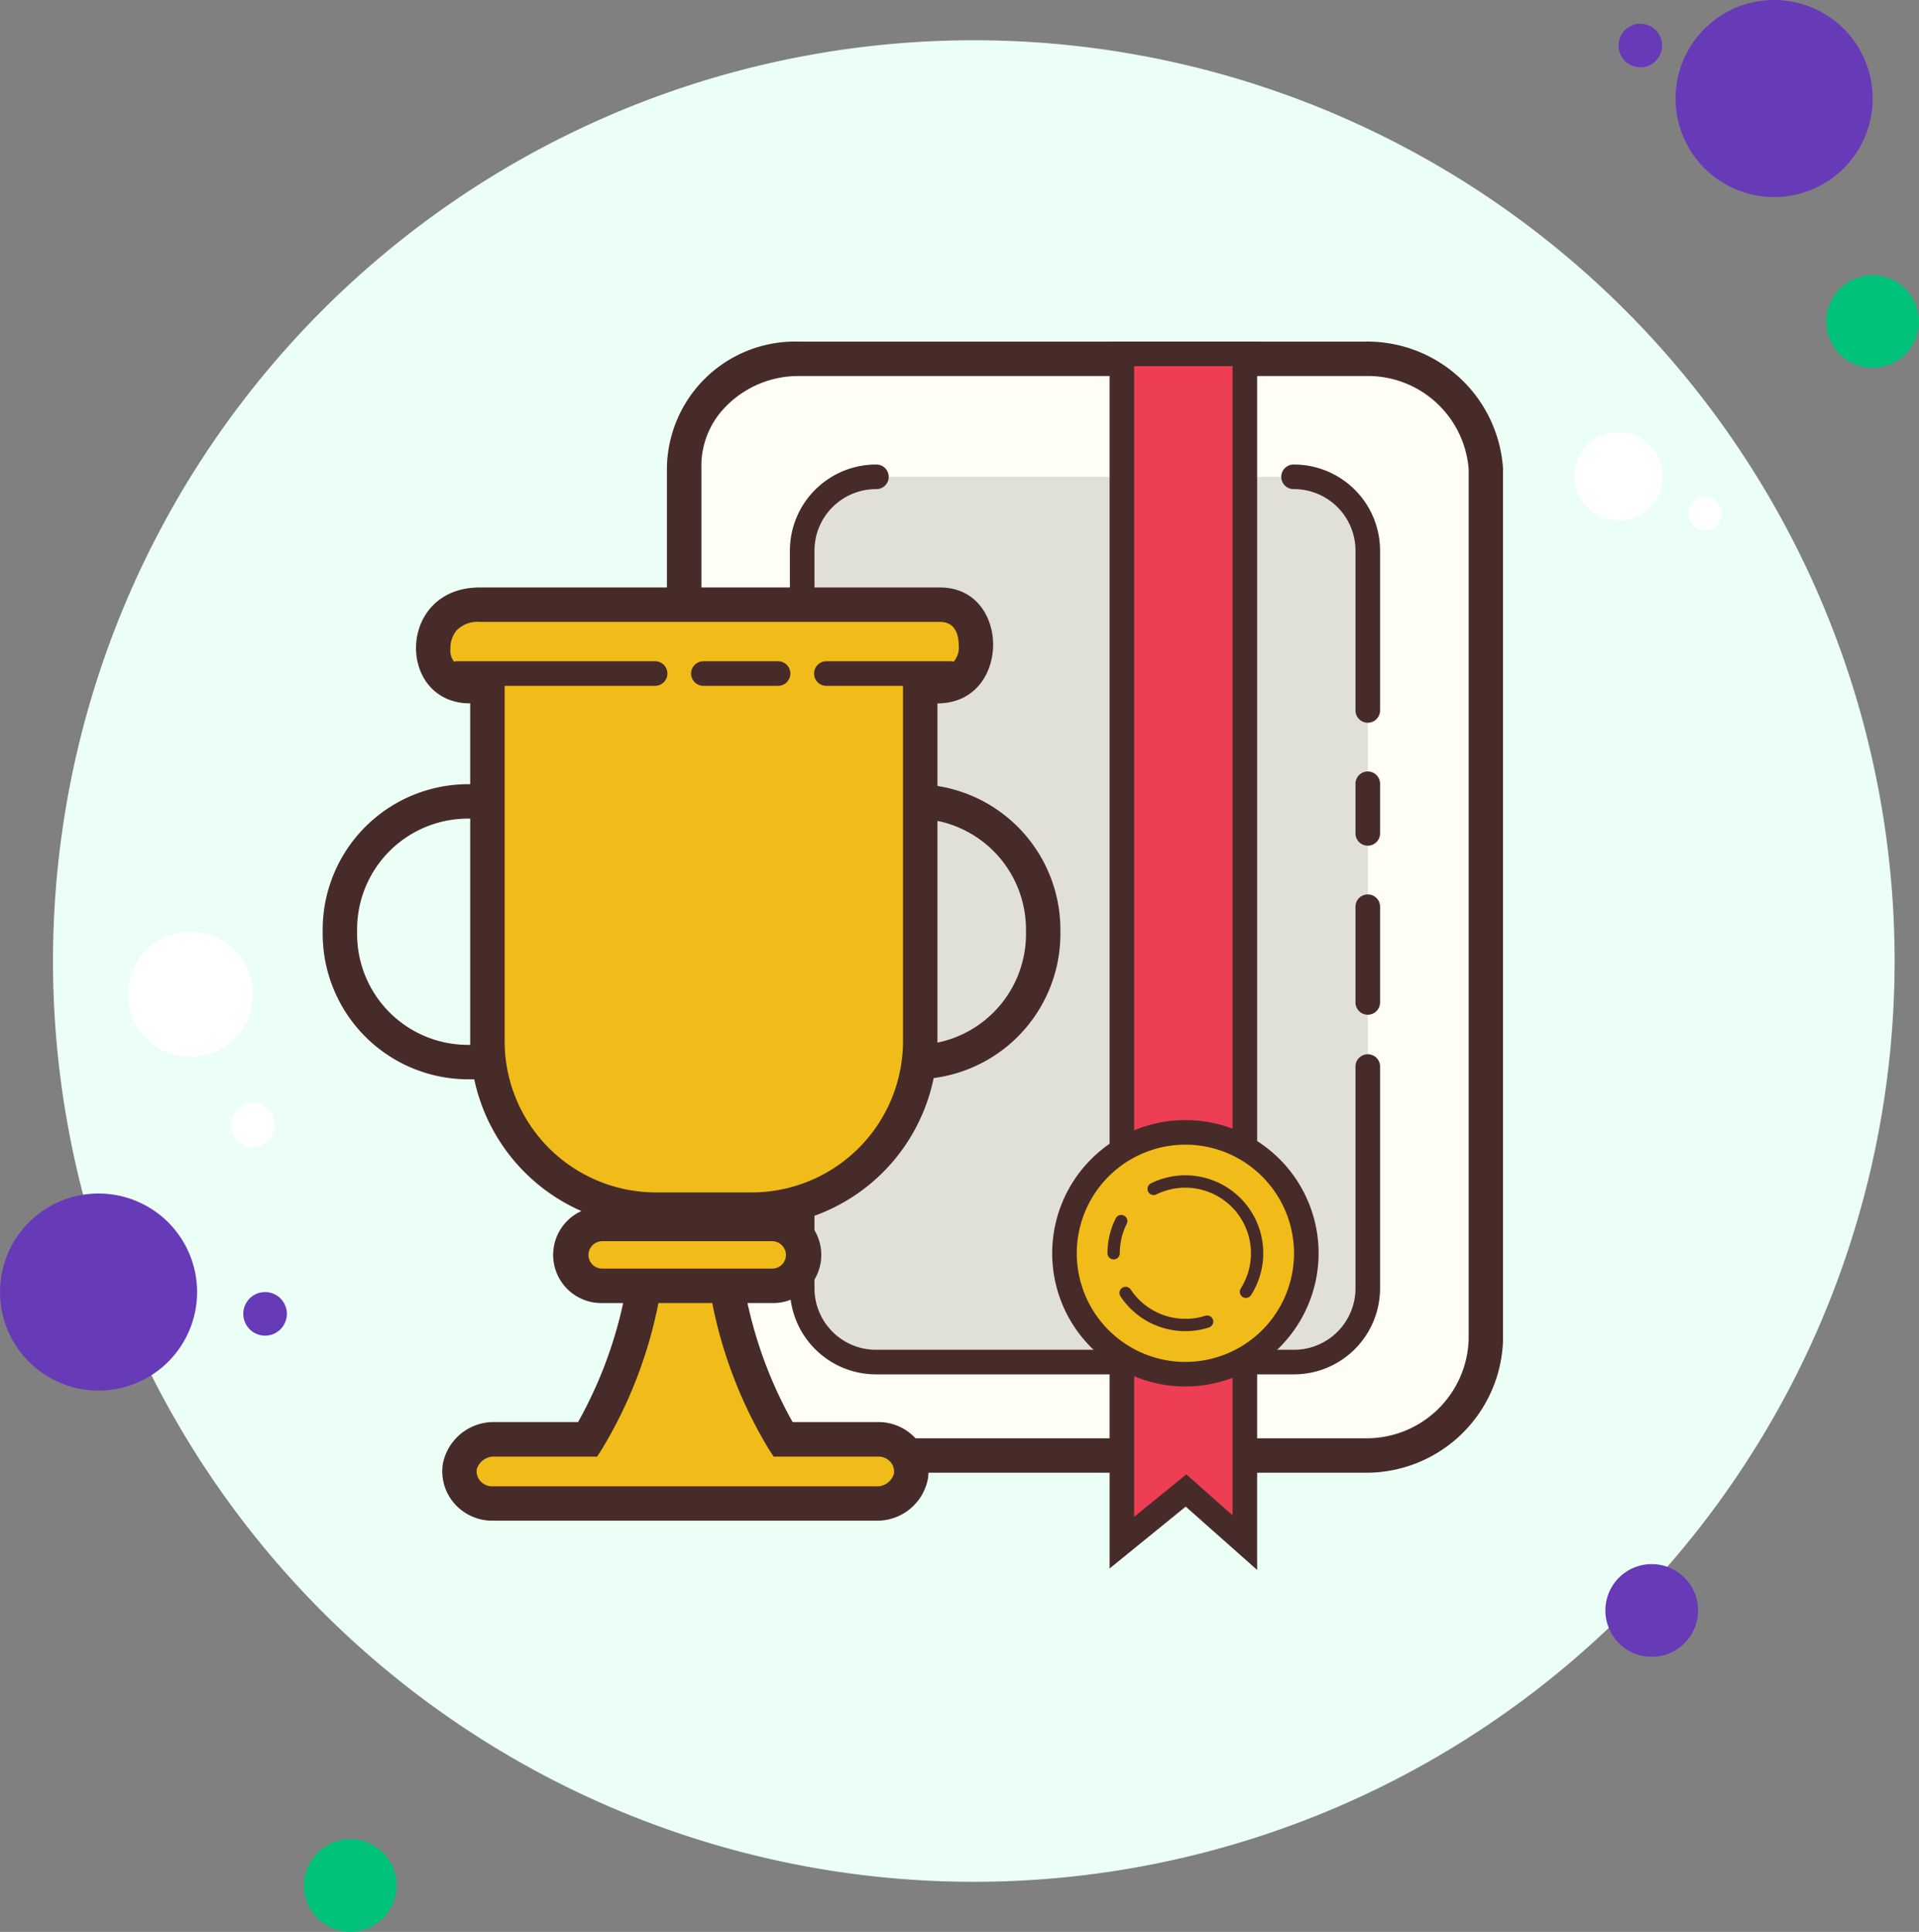 <svg xmlns="http://www.w3.org/2000/svg" width="119.197" height="120" viewBox="0 0 119.197 120"><rect x="0" y="0" width="119.197" height="120" fill="#808080" stroke="none"/><defs><style>.a{fill:#ebfff7;}.b{fill:#fff;}.c{fill:#673ab7;}.d{fill:#00c379;}.e{fill:#fffef4;}.f{fill:#472b29;}.g{fill:#e1e0d8;}.h{fill:#ee3e54;}.i{fill:#f1bc19;}</style></defs><g transform="translate(-9.878 -11.109)"><path class="a" d="M69.228,12.746a57.195,57.195,0,1,0,57.195,57.195A57.195,57.195,0,0,0,69.228,12.746Z" transform="translate(1.137 0.863)"/><path class="b" d="M20.63,68.99a1.353,1.353,0,1,0,1.353,1.353A1.353,1.353,0,0,0,20.63,68.99Zm90.2-37.68a1.045,1.045,0,1,0,1.045,1.045,1.045,1.045,0,0,0-1.045-1.045Z" transform="translate(4.957 10.655)"/><path class="c" d="M106.547,12.585a1.353,1.353,0,1,0,1.353,1.353,1.353,1.353,0,0,0-1.353-1.353ZM21.125,91.367a1.353,1.353,0,1,0,1.353,1.353A1.353,1.353,0,0,0,21.125,91.367Zm93.733-80.258a6.12,6.12,0,1,0,6.12,6.12,6.12,6.12,0,0,0-6.12-6.12Z" transform="translate(5.218 0)"/><path class="d" d="M87.025,22.3A2.878,2.878,0,1,0,89.9,25.18,2.878,2.878,0,0,0,87.025,22.3Z" transform="translate(39.172 5.904)"/><path class="c" d="M112.473,82.666a2.878,2.878,0,1,0,2.878,2.878,2.878,2.878,0,0,0-2.878-2.878ZM16,59.646a6.12,6.12,0,1,0,6.12,6.12A6.12,6.12,0,0,0,16,59.646Z" transform="translate(0 25.6)"/><path class="d" d="M25.117,85.9a2.878,2.878,0,1,0,2.878,2.878A2.878,2.878,0,0,0,25.117,85.9Z" transform="translate(6.52 39.45)"/><path class="b" d="M107.668,28.685a2.743,2.743,0,1,0,2.743,2.743A2.743,2.743,0,0,0,107.668,28.685Zm-88.7,31.034A3.881,3.881,0,1,0,22.847,63.6,3.881,3.881,0,0,0,18.966,59.719Z" transform="translate(2.746 9.27)"/><path class="e" d="M44.814,93.823a7.319,7.319,0,0,1-5.256-2.2A6.551,6.551,0,0,1,37.7,86.809l0-54.207a6.332,6.332,0,0,1,1.815-4.682,7.368,7.368,0,0,1,5.3-2.219H80.058A7.357,7.357,0,0,1,87.5,32.556V86.679a7.4,7.4,0,0,1-7.437,7.144Z" transform="translate(14.672 7.696)"/><path class="f" d="M80.428,27.138A6.282,6.282,0,0,1,86.8,32.927l0,54.048a6.344,6.344,0,0,1-6.369,6.148H45.183A6.242,6.242,0,0,1,40.7,91.253a5.483,5.483,0,0,1-1.558-4.035l0-.04V32.93l0-.041a5.247,5.247,0,0,1,1.518-3.858,6.3,6.3,0,0,1,4.527-1.892H80.428m0-2.138H45.183A7.96,7.96,0,0,0,37,32.972V87.138a7.992,7.992,0,0,0,8.181,8.124H80.428a8.5,8.5,0,0,0,8.506-8.213V32.885A8.45,8.45,0,0,0,80.428,25Z" transform="translate(14.303 7.327)"/><path class="g" d="M73.049,85.488H47.082A4.582,4.582,0,0,1,42.5,80.905V35.082A4.582,4.582,0,0,1,47.082,30.5H73.049a4.582,4.582,0,0,1,4.582,4.582V80.905A4.582,4.582,0,0,1,73.049,85.488Z" transform="translate(17.206 10.228)"/><path class="f" d="M77.895,46.038a.764.764,0,0,1-.764-.764V35.346a3.822,3.822,0,0,0-3.819-3.819.764.764,0,1,1,0-1.527,5.352,5.352,0,0,1,5.346,5.346v9.928A.764.764,0,0,1,77.895,46.038ZM73.312,86.515H47.346A5.352,5.352,0,0,1,42,81.169V35.346A5.352,5.352,0,0,1,47.346,30a.764.764,0,1,1,0,1.527,3.822,3.822,0,0,0-3.819,3.819V81.169a3.822,3.822,0,0,0,3.819,3.819H73.312a3.822,3.822,0,0,0,3.819-3.819V67.422a.764.764,0,1,1,1.527,0V81.169A5.352,5.352,0,0,1,73.312,86.515Z" transform="translate(16.942 9.964)"/><path class="h" d="M63.137,76.906V25.5H55.5V99.342L59.485,96.1l3.652,3.241Z" transform="translate(24.063 7.59)"/><path class="f" d="M64.165,101.3l-4.437-3.935L55,101.211V25h9.165ZM56.527,26.527V98l3.241-2.638,2.869,2.545V26.527Z" transform="translate(23.799 7.327)"/><path class="i" d="M60.676,57.159a7.51,7.51,0,1,0,7.51,7.51,7.51,7.51,0,0,0-7.51-7.51Z" transform="translate(22.832 24.288)"/><path class="f" d="M60.941,73.207a8.274,8.274,0,1,1,8.274-8.274A8.285,8.285,0,0,1,60.941,73.207Zm0-15.021a6.747,6.747,0,1,0,6.747,6.747A6.754,6.754,0,0,0,60.941,58.186Z" transform="translate(22.567 24.025)"/><path class="f" d="M76.587,76.975a4.83,4.83,0,0,1-4.031-2.16.382.382,0,1,1,.635-.425,4.083,4.083,0,0,0,4.646,1.624.381.381,0,0,1,.235.724A4.723,4.723,0,0,1,76.587,76.975Zm3.761-2.064a.393.393,0,0,1-.206-.06.384.384,0,0,1-.116-.529,4.077,4.077,0,0,0-5.242-5.841.379.379,0,0,1-.512-.174.383.383,0,0,1,.174-.512,4.794,4.794,0,0,1,2.14-.5,4.839,4.839,0,0,1,4.083,7.434A.378.378,0,0,1,80.348,74.911ZM72.13,72.519a.382.382,0,0,1-.382-.382,4.8,4.8,0,0,1,.506-2.155.382.382,0,1,1,.683.341,4.04,4.04,0,0,0-.425,1.815A.382.382,0,0,1,72.13,72.519ZM59.808,45.138a6.884,6.884,0,0,1,6.877,6.877v.3a6.884,6.884,0,0,1-6.877,6.877H32.015a6.884,6.884,0,0,1-6.877-6.877v-.3a6.884,6.884,0,0,1,6.877-6.877H59.808m0-2.138H32.015A9.042,9.042,0,0,0,23,52.015v.3a9.042,9.042,0,0,0,9.015,9.016H59.807a9.042,9.042,0,0,0,9.016-9.015v-.3A9.042,9.042,0,0,0,59.808,43Z" transform="translate(6.921 16.82)"/><path class="i" d="M41.321,73.275A10.47,10.47,0,0,1,30.862,62.817V40.762H29.793a2.214,2.214,0,0,1-2.3-2.368,2.744,2.744,0,0,1,.695-1.85,2.889,2.889,0,0,1,2.195-.845H58.978A2.271,2.271,0,0,1,61.2,38.182a2.384,2.384,0,0,1-2.387,2.578H57.747V62.815A10.47,10.47,0,0,1,47.289,73.273H41.321Z" transform="translate(9.292 12.97)"/><path class="f" d="M59.346,37.138c1.045,0,1.156.988,1.156,1.413a1.325,1.325,0,0,1-1.318,1.511H57.045V63.186a9.4,9.4,0,0,1-9.389,9.389H41.688A9.4,9.4,0,0,1,32.3,63.186V40.062H30.162a1.152,1.152,0,0,1-1.228-1.3,1.668,1.668,0,0,1,.411-1.126,1.836,1.836,0,0,1,1.41-.5H59.346m0-2.137H30.755c-5.175,0-5.175,7.2-.593,7.2V63.186A11.561,11.561,0,0,0,41.69,74.713h5.968A11.561,11.561,0,0,0,59.184,63.186V42.2c4.582,0,4.582-7.2.162-7.2Z" transform="translate(8.923 12.601)"/><path class="i" d="M54.587,74.457h-5.93a27.228,27.228,0,0,1-3.881-13.944H40.409a27.233,27.233,0,0,1-3.881,13.944H30.764a2.144,2.144,0,0,0-2.18,1.691A2.013,2.013,0,0,0,30.6,78.442H54.427a2.144,2.144,0,0,0,2.18-1.691A2.016,2.016,0,0,0,54.587,74.457Z" transform="translate(9.854 26.057)"/><path class="f" d="M54.8,79.879H30.968A3.128,3.128,0,0,1,28.6,78.793a3.039,3.039,0,0,1-.7-2.439,3.212,3.212,0,0,1,3.238-2.6H36.3a26.716,26.716,0,0,0,3.409-12.905l.031-1.039h6.446l.031,1.039a26.688,26.688,0,0,0,3.409,12.905h5.332a3.125,3.125,0,0,1,2.372,1.088,3.036,3.036,0,0,1,.7,2.438A3.207,3.207,0,0,1,54.8,79.879ZM31.133,75.9a1.1,1.1,0,0,0-1.123.782.891.891,0,0,0,.209.722.982.982,0,0,0,.75.342H54.8a1.1,1.1,0,0,0,1.121-.781.894.894,0,0,0-.209-.724.984.984,0,0,0-.75-.342H48.445l-.316-.492a27.908,27.908,0,0,1-4-13.452H41.8a27.936,27.936,0,0,1-4,13.451l-.316.493Z" transform="translate(9.484 25.688)"/><path class="i" d="M45.593,64.727H35.027a1.927,1.927,0,0,1-1.922-1.922h0a1.927,1.927,0,0,1,1.922-1.922H45.593a1.927,1.927,0,0,1,1.922,1.922h0A1.927,1.927,0,0,1,45.593,64.727Z" transform="translate(12.251 26.253)"/><path class="f" d="M45.963,66.165H35.4a2.991,2.991,0,1,1,0-5.981H45.963a2.991,2.991,0,1,1,0,5.981ZM35.4,62.322a.863.863,0,0,0-.852.852.853.853,0,0,0,.852.852H45.963a.853.853,0,0,0,.852-.852.863.863,0,0,0-.852-.852Z" transform="translate(11.882 25.884)"/><g transform="translate(94.073 66.694)"><path class="f" d="M65.764,54.946A.764.764,0,0,1,65,54.183V48.264a.764.764,0,1,1,1.527,0v5.919A.764.764,0,0,1,65.764,54.946Z" transform="translate(-65 -47.5)"/></g><g transform="translate(94.073 59.057)"><path class="f" d="M65.764,47.082A.764.764,0,0,1,65,46.319V43.264a.764.764,0,1,1,1.527,0v3.055A.764.764,0,0,1,65.764,47.082Z" transform="translate(-65 -42.5)"/></g><g transform="translate(37.558 52.183)"><path class="f" d="M40.983,39.527H28.764a.764.764,0,1,1,0-1.527H40.983a.764.764,0,1,1,0,1.527Z" transform="translate(-28 -38)"/></g><g transform="translate(52.833 52.183)"><path class="f" d="M43.346,39.527H38.764a.764.764,0,1,1,0-1.527h4.582a.764.764,0,1,1,0,1.527Z" transform="translate(-38 -38)"/></g><g transform="translate(60.47 52.183)"><path class="f" d="M51.4,39.527H43.764a.764.764,0,1,1,0-1.527H51.4a.764.764,0,1,1,0,1.527Z" transform="translate(-43 -38)"/></g></g></svg>